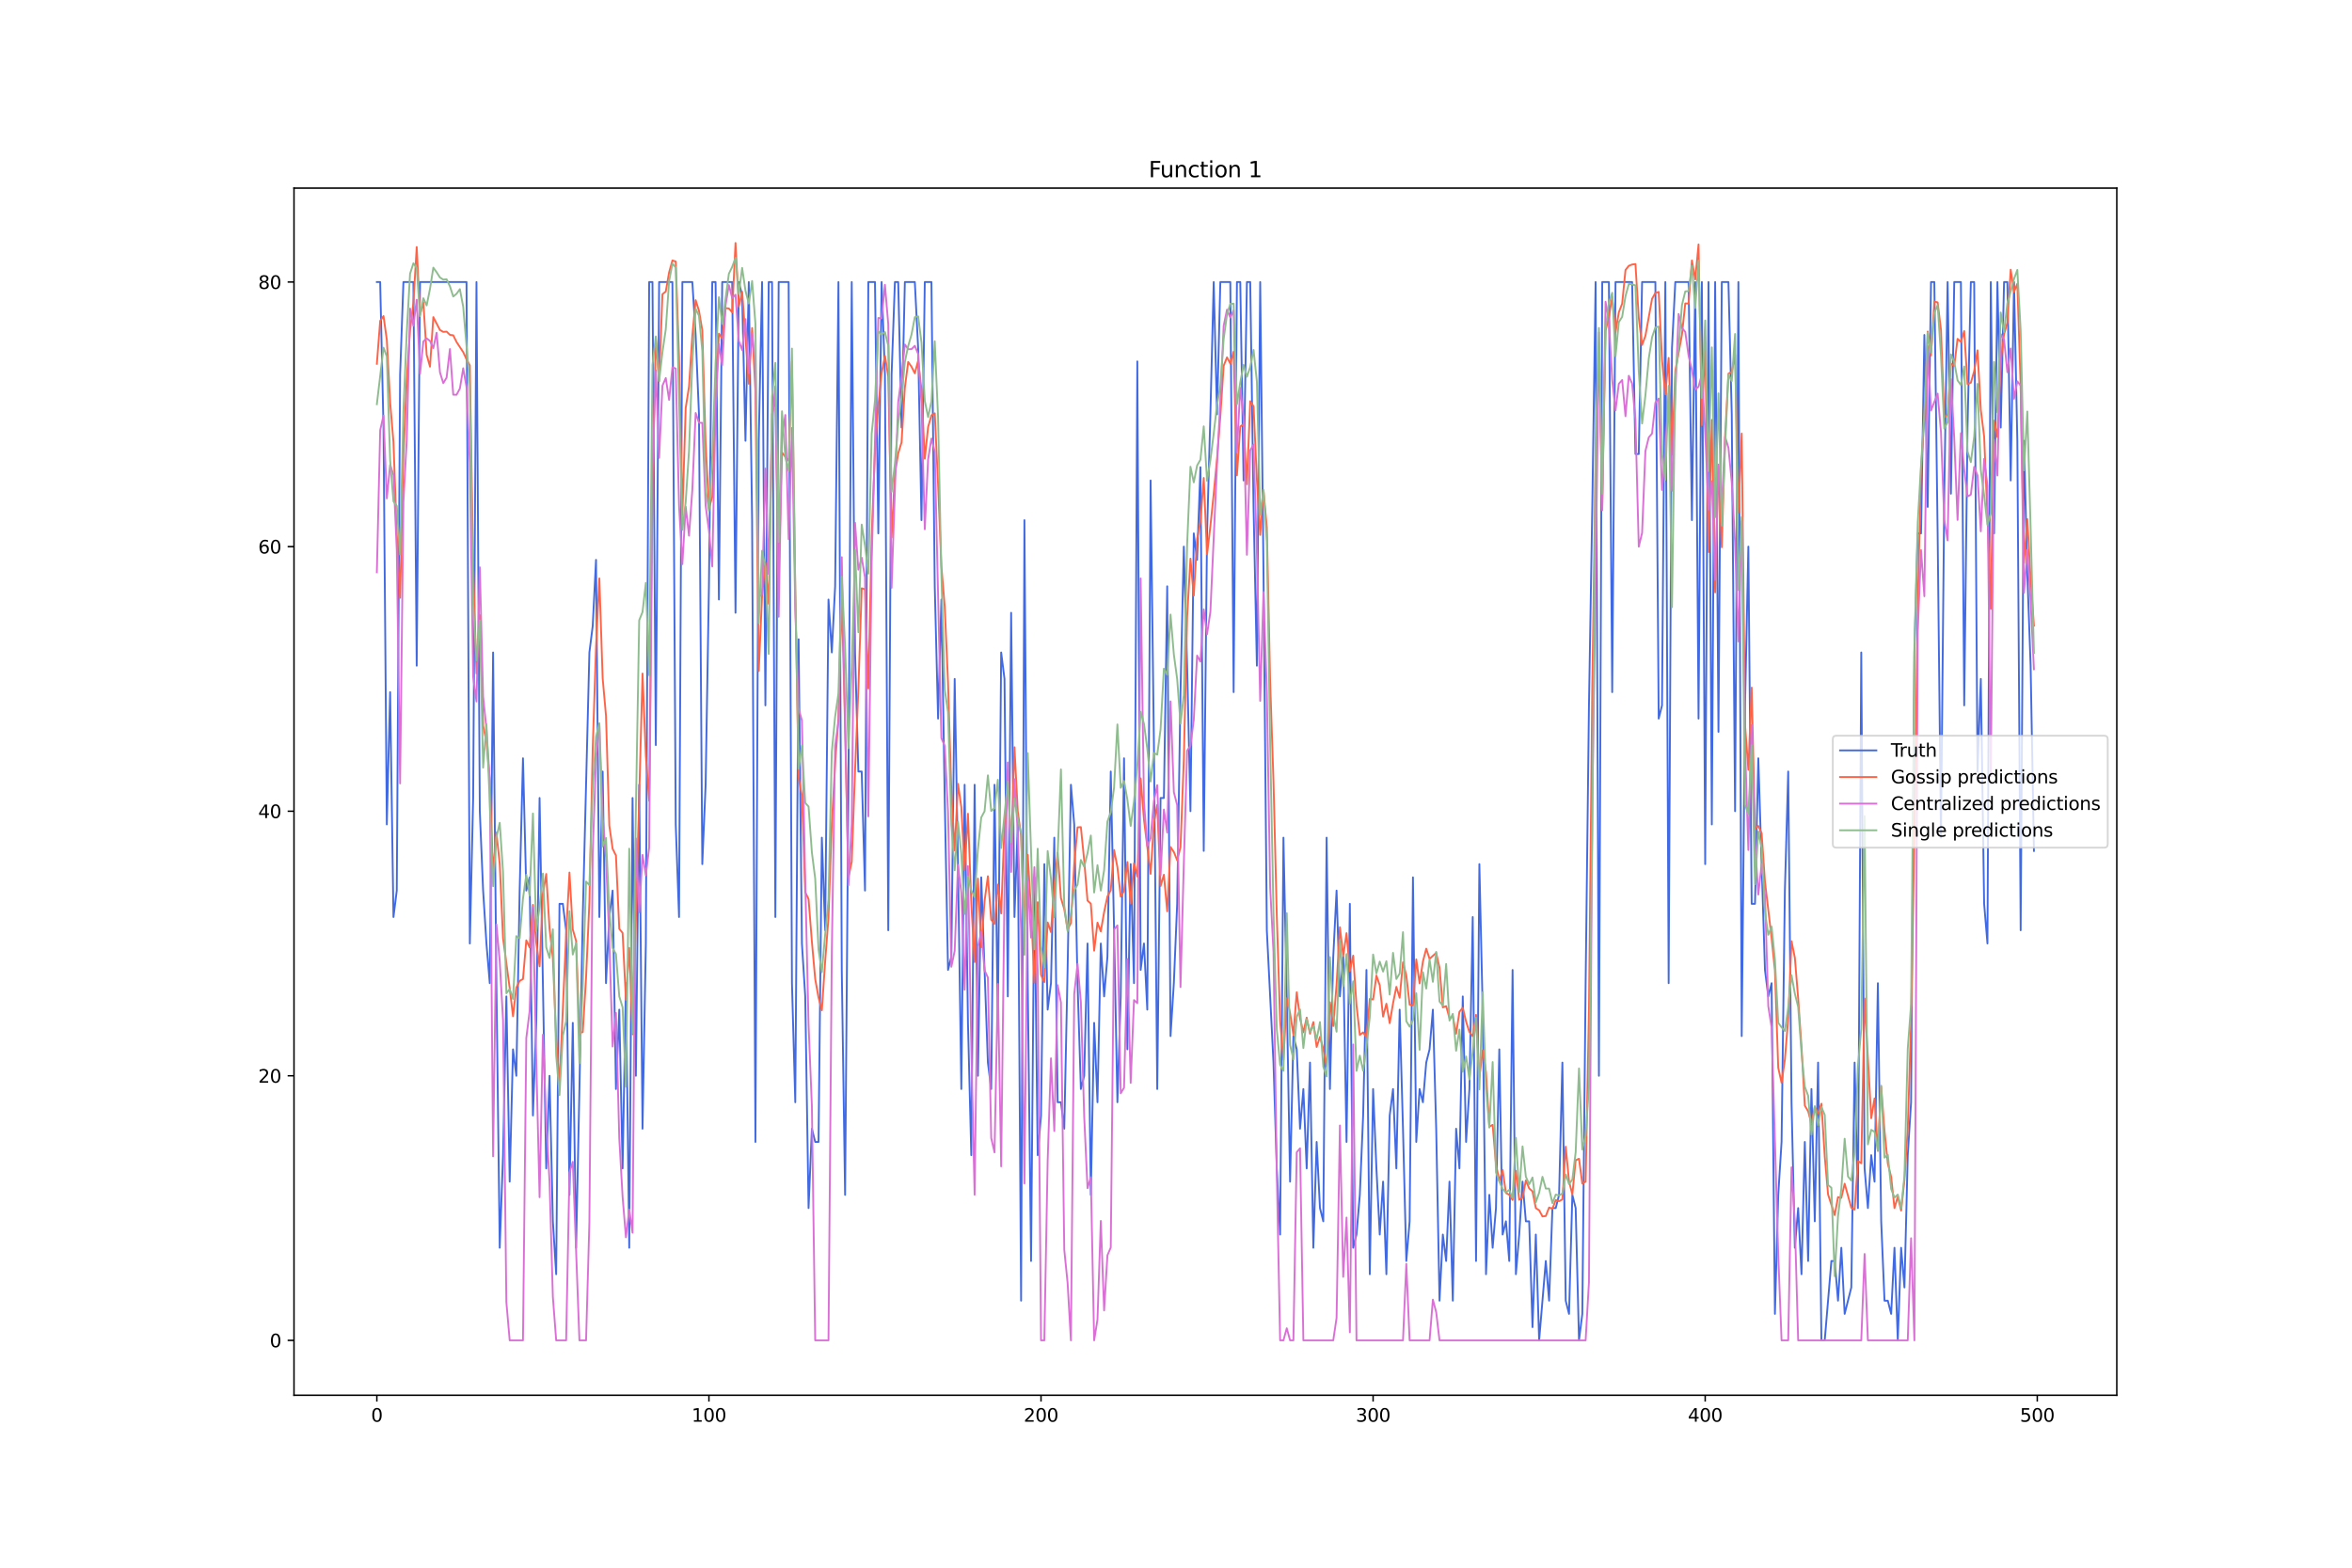 <?xml version="1.0" encoding="utf-8" standalone="no"?>
<!DOCTYPE svg PUBLIC "-//W3C//DTD SVG 1.1//EN"
  "http://www.w3.org/Graphics/SVG/1.1/DTD/svg11.dtd">
<svg xmlns:xlink="http://www.w3.org/1999/xlink" width="1296pt" height="864pt" viewBox="0 0 1296 864" xmlns="http://www.w3.org/2000/svg" version="1.1">
 <defs>
  <style type="text/css">*{stroke-linejoin: round; stroke-linecap: butt}</style>
 </defs>
 <g id="figure_1">
  <g id="patch_1">
   <path d="M 0 864 
L 1296 864 
L 1296 0 
L 0 0 
z
" style="fill: #ffffff"/>
  </g>
  <g id="axes_1">
   <g id="patch_2">
    <path d="M 162 768.96 
L 1166.4 768.96 
L 1166.4 103.68 
L 162 103.68 
z
" style="fill: #ffffff"/>
   </g>
   <g id="matplotlib.axis_1">
    <g id="xtick_1">
     <g id="line2d_1">
      <defs>
       <path id="m0ed9ddda3f" d="M 0 0 
L 0 3.5 
" style="stroke: #000000; stroke-width: 0.8"/>
      </defs>
      <g>
       <use xlink:href="#m0ed9ddda3f" x="207.655" y="768.96" style="stroke: #000000; stroke-width: 0.8"/>
      </g>
     </g>
     <g id="text_1">
      <!-- 0 -->
      <g transform="translate(204.473 783.558) scale(0.1 -0.1)">
       <defs>
        <path id="DejaVuSans-30" d="M 2034 4250 
Q 1547 4250 1301 3770 
Q 1056 3291 1056 2328 
Q 1056 1369 1301 889 
Q 1547 409 2034 409 
Q 2525 409 2770 889 
Q 3016 1369 3016 2328 
Q 3016 3291 2770 3770 
Q 2525 4250 2034 4250 
z
M 2034 4750 
Q 2819 4750 3233 4129 
Q 3647 3509 3647 2328 
Q 3647 1150 3233 529 
Q 2819 -91 2034 -91 
Q 1250 -91 836 529 
Q 422 1150 422 2328 
Q 422 3509 836 4129 
Q 1250 4750 2034 4750 
z
" transform="scale(0.016)"/>
       </defs>
       <use xlink:href="#DejaVuSans-30"/>
      </g>
     </g>
    </g>
    <g id="xtick_2">
     <g id="line2d_2">
      <g>
       <use xlink:href="#m0ed9ddda3f" x="390.639" y="768.96" style="stroke: #000000; stroke-width: 0.8"/>
      </g>
     </g>
     <g id="text_2">
      <!-- 100 -->
      <g transform="translate(381.095 783.558) scale(0.1 -0.1)">
       <defs>
        <path id="DejaVuSans-31" d="M 794 531 
L 1825 531 
L 1825 4091 
L 703 3866 
L 703 4441 
L 1819 4666 
L 2450 4666 
L 2450 531 
L 3481 531 
L 3481 0 
L 794 0 
L 794 531 
z
" transform="scale(0.016)"/>
       </defs>
       <use xlink:href="#DejaVuSans-31"/>
       <use xlink:href="#DejaVuSans-30" x="63.623"/>
       <use xlink:href="#DejaVuSans-30" x="127.246"/>
      </g>
     </g>
    </g>
    <g id="xtick_3">
     <g id="line2d_3">
      <g>
       <use xlink:href="#m0ed9ddda3f" x="573.623" y="768.96" style="stroke: #000000; stroke-width: 0.8"/>
      </g>
     </g>
     <g id="text_3">
      <!-- 200 -->
      <g transform="translate(564.079 783.558) scale(0.1 -0.1)">
       <defs>
        <path id="DejaVuSans-32" d="M 1228 531 
L 3431 531 
L 3431 0 
L 469 0 
L 469 531 
Q 828 903 1448 1529 
Q 2069 2156 2228 2338 
Q 2531 2678 2651 2914 
Q 2772 3150 2772 3378 
Q 2772 3750 2511 3984 
Q 2250 4219 1831 4219 
Q 1534 4219 1204 4116 
Q 875 4013 500 3803 
L 500 4441 
Q 881 4594 1212 4672 
Q 1544 4750 1819 4750 
Q 2544 4750 2975 4387 
Q 3406 4025 3406 3419 
Q 3406 3131 3298 2873 
Q 3191 2616 2906 2266 
Q 2828 2175 2409 1742 
Q 1991 1309 1228 531 
z
" transform="scale(0.016)"/>
       </defs>
       <use xlink:href="#DejaVuSans-32"/>
       <use xlink:href="#DejaVuSans-30" x="63.623"/>
       <use xlink:href="#DejaVuSans-30" x="127.246"/>
      </g>
     </g>
    </g>
    <g id="xtick_4">
     <g id="line2d_4">
      <g>
       <use xlink:href="#m0ed9ddda3f" x="756.607" y="768.96" style="stroke: #000000; stroke-width: 0.8"/>
      </g>
     </g>
     <g id="text_4">
      <!-- 300 -->
      <g transform="translate(747.063 783.558) scale(0.1 -0.1)">
       <defs>
        <path id="DejaVuSans-33" d="M 2597 2516 
Q 3050 2419 3304 2112 
Q 3559 1806 3559 1356 
Q 3559 666 3084 287 
Q 2609 -91 1734 -91 
Q 1441 -91 1130 -33 
Q 819 25 488 141 
L 488 750 
Q 750 597 1062 519 
Q 1375 441 1716 441 
Q 2309 441 2620 675 
Q 2931 909 2931 1356 
Q 2931 1769 2642 2001 
Q 2353 2234 1838 2234 
L 1294 2234 
L 1294 2753 
L 1863 2753 
Q 2328 2753 2575 2939 
Q 2822 3125 2822 3475 
Q 2822 3834 2567 4026 
Q 2313 4219 1838 4219 
Q 1578 4219 1281 4162 
Q 984 4106 628 3988 
L 628 4550 
Q 988 4650 1302 4700 
Q 1616 4750 1894 4750 
Q 2613 4750 3031 4423 
Q 3450 4097 3450 3541 
Q 3450 3153 3228 2886 
Q 3006 2619 2597 2516 
z
" transform="scale(0.016)"/>
       </defs>
       <use xlink:href="#DejaVuSans-33"/>
       <use xlink:href="#DejaVuSans-30" x="63.623"/>
       <use xlink:href="#DejaVuSans-30" x="127.246"/>
      </g>
     </g>
    </g>
    <g id="xtick_5">
     <g id="line2d_5">
      <g>
       <use xlink:href="#m0ed9ddda3f" x="939.591" y="768.96" style="stroke: #000000; stroke-width: 0.8"/>
      </g>
     </g>
     <g id="text_5">
      <!-- 400 -->
      <g transform="translate(930.047 783.558) scale(0.1 -0.1)">
       <defs>
        <path id="DejaVuSans-34" d="M 2419 4116 
L 825 1625 
L 2419 1625 
L 2419 4116 
z
M 2253 4666 
L 3047 4666 
L 3047 1625 
L 3713 1625 
L 3713 1100 
L 3047 1100 
L 3047 0 
L 2419 0 
L 2419 1100 
L 313 1100 
L 313 1709 
L 2253 4666 
z
" transform="scale(0.016)"/>
       </defs>
       <use xlink:href="#DejaVuSans-34"/>
       <use xlink:href="#DejaVuSans-30" x="63.623"/>
       <use xlink:href="#DejaVuSans-30" x="127.246"/>
      </g>
     </g>
    </g>
    <g id="xtick_6">
     <g id="line2d_6">
      <g>
       <use xlink:href="#m0ed9ddda3f" x="1122.575" y="768.96" style="stroke: #000000; stroke-width: 0.8"/>
      </g>
     </g>
     <g id="text_6">
      <!-- 500 -->
      <g transform="translate(1113.032 783.558) scale(0.1 -0.1)">
       <defs>
        <path id="DejaVuSans-35" d="M 691 4666 
L 3169 4666 
L 3169 4134 
L 1269 4134 
L 1269 2991 
Q 1406 3038 1543 3061 
Q 1681 3084 1819 3084 
Q 2600 3084 3056 2656 
Q 3513 2228 3513 1497 
Q 3513 744 3044 326 
Q 2575 -91 1722 -91 
Q 1428 -91 1123 -41 
Q 819 9 494 109 
L 494 744 
Q 775 591 1075 516 
Q 1375 441 1709 441 
Q 2250 441 2565 725 
Q 2881 1009 2881 1497 
Q 2881 1984 2565 2268 
Q 2250 2553 1709 2553 
Q 1456 2553 1204 2497 
Q 953 2441 691 2322 
L 691 4666 
z
" transform="scale(0.016)"/>
       </defs>
       <use xlink:href="#DejaVuSans-35"/>
       <use xlink:href="#DejaVuSans-30" x="63.623"/>
       <use xlink:href="#DejaVuSans-30" x="127.246"/>
      </g>
     </g>
    </g>
   </g>
   <g id="matplotlib.axis_2">
    <g id="ytick_1">
     <g id="line2d_7">
      <defs>
       <path id="m2c34fe6c8b" d="M 0 0 
L -3.5 0 
" style="stroke: #000000; stroke-width: 0.8"/>
      </defs>
      <g>
       <use xlink:href="#m2c34fe6c8b" x="162" y="738.72" style="stroke: #000000; stroke-width: 0.8"/>
      </g>
     </g>
     <g id="text_7">
      <!-- 0 -->
      <g transform="translate(148.637 742.519) scale(0.1 -0.1)">
       <use xlink:href="#DejaVuSans-30"/>
      </g>
     </g>
    </g>
    <g id="ytick_2">
     <g id="line2d_8">
      <g>
       <use xlink:href="#m2c34fe6c8b" x="162" y="592.899" style="stroke: #000000; stroke-width: 0.8"/>
      </g>
     </g>
     <g id="text_8">
      <!-- 20 -->
      <g transform="translate(142.275 596.699) scale(0.1 -0.1)">
       <use xlink:href="#DejaVuSans-32"/>
       <use xlink:href="#DejaVuSans-30" x="63.623"/>
      </g>
     </g>
    </g>
    <g id="ytick_3">
     <g id="line2d_9">
      <g>
       <use xlink:href="#m2c34fe6c8b" x="162" y="447.079" style="stroke: #000000; stroke-width: 0.8"/>
      </g>
     </g>
     <g id="text_9">
      <!-- 40 -->
      <g transform="translate(142.275 450.878) scale(0.1 -0.1)">
       <use xlink:href="#DejaVuSans-34"/>
       <use xlink:href="#DejaVuSans-30" x="63.623"/>
      </g>
     </g>
    </g>
    <g id="ytick_4">
     <g id="line2d_10">
      <g>
       <use xlink:href="#m2c34fe6c8b" x="162" y="301.258" style="stroke: #000000; stroke-width: 0.8"/>
      </g>
     </g>
     <g id="text_10">
      <!-- 60 -->
      <g transform="translate(142.275 305.058) scale(0.1 -0.1)">
       <defs>
        <path id="DejaVuSans-36" d="M 2113 2584 
Q 1688 2584 1439 2293 
Q 1191 2003 1191 1497 
Q 1191 994 1439 701 
Q 1688 409 2113 409 
Q 2538 409 2786 701 
Q 3034 994 3034 1497 
Q 3034 2003 2786 2293 
Q 2538 2584 2113 2584 
z
M 3366 4563 
L 3366 3988 
Q 3128 4100 2886 4159 
Q 2644 4219 2406 4219 
Q 1781 4219 1451 3797 
Q 1122 3375 1075 2522 
Q 1259 2794 1537 2939 
Q 1816 3084 2150 3084 
Q 2853 3084 3261 2657 
Q 3669 2231 3669 1497 
Q 3669 778 3244 343 
Q 2819 -91 2113 -91 
Q 1303 -91 875 529 
Q 447 1150 447 2328 
Q 447 3434 972 4092 
Q 1497 4750 2381 4750 
Q 2619 4750 2861 4703 
Q 3103 4656 3366 4563 
z
" transform="scale(0.016)"/>
       </defs>
       <use xlink:href="#DejaVuSans-36"/>
       <use xlink:href="#DejaVuSans-30" x="63.623"/>
      </g>
     </g>
    </g>
    <g id="ytick_5">
     <g id="line2d_11">
      <g>
       <use xlink:href="#m2c34fe6c8b" x="162" y="155.438" style="stroke: #000000; stroke-width: 0.8"/>
      </g>
     </g>
     <g id="text_11">
      <!-- 80 -->
      <g transform="translate(142.275 159.237) scale(0.1 -0.1)">
       <defs>
        <path id="DejaVuSans-38" d="M 2034 2216 
Q 1584 2216 1326 1975 
Q 1069 1734 1069 1313 
Q 1069 891 1326 650 
Q 1584 409 2034 409 
Q 2484 409 2743 651 
Q 3003 894 3003 1313 
Q 3003 1734 2745 1975 
Q 2488 2216 2034 2216 
z
M 1403 2484 
Q 997 2584 770 2862 
Q 544 3141 544 3541 
Q 544 4100 942 4425 
Q 1341 4750 2034 4750 
Q 2731 4750 3128 4425 
Q 3525 4100 3525 3541 
Q 3525 3141 3298 2862 
Q 3072 2584 2669 2484 
Q 3125 2378 3379 2068 
Q 3634 1759 3634 1313 
Q 3634 634 3220 271 
Q 2806 -91 2034 -91 
Q 1263 -91 848 271 
Q 434 634 434 1313 
Q 434 1759 690 2068 
Q 947 2378 1403 2484 
z
M 1172 3481 
Q 1172 3119 1398 2916 
Q 1625 2713 2034 2713 
Q 2441 2713 2670 2916 
Q 2900 3119 2900 3481 
Q 2900 3844 2670 4047 
Q 2441 4250 2034 4250 
Q 1625 4250 1398 4047 
Q 1172 3844 1172 3481 
z
" transform="scale(0.016)"/>
       </defs>
       <use xlink:href="#DejaVuSans-38"/>
       <use xlink:href="#DejaVuSans-30" x="63.623"/>
      </g>
     </g>
    </g>
   </g>
   <g id="line2d_12">
    <path d="M 207.655 155.438 
L 209.484 155.438 
L 211.314 235.639 
L 213.144 454.37 
L 214.974 381.46 
L 216.804 505.407 
L 218.634 490.825 
L 220.463 206.475 
L 222.293 155.438 
L 227.783 155.438 
L 229.613 366.878 
L 231.442 155.438 
L 257.06 155.438 
L 258.89 519.989 
L 260.72 439.788 
L 262.55 155.438 
L 264.38 447.079 
L 266.209 490.825 
L 268.039 519.989 
L 269.869 541.862 
L 271.699 359.587 
L 273.529 541.862 
L 275.359 687.683 
L 277.189 636.646 
L 279.018 549.153 
L 280.848 651.228 
L 282.678 578.317 
L 284.508 592.899 
L 286.338 490.825 
L 288.168 417.915 
L 289.997 490.825 
L 291.827 483.534 
L 293.657 614.773 
L 295.487 563.735 
L 297.317 439.788 
L 300.976 643.937 
L 302.806 592.899 
L 304.636 673.101 
L 306.466 702.265 
L 308.296 498.116 
L 310.126 498.116 
L 311.956 512.698 
L 313.785 658.519 
L 315.615 563.735 
L 317.445 687.683 
L 319.275 600.191 
L 321.105 505.407 
L 324.764 359.587 
L 326.594 345.005 
L 328.424 308.549 
L 330.254 505.407 
L 332.084 425.206 
L 333.914 541.862 
L 335.743 505.407 
L 337.573 490.825 
L 339.403 600.191 
L 341.233 556.444 
L 343.063 643.937 
L 344.893 541.862 
L 346.723 687.683 
L 348.552 439.788 
L 350.382 592.899 
L 352.212 432.497 
L 354.042 622.064 
L 355.872 519.989 
L 357.702 155.438 
L 359.531 155.438 
L 361.361 410.624 
L 363.191 155.438 
L 370.51 155.438 
L 372.34 454.37 
L 374.17 505.407 
L 376 155.438 
L 381.489 155.438 
L 383.319 184.602 
L 385.149 228.348 
L 386.979 476.243 
L 388.809 432.497 
L 390.639 323.132 
L 392.469 155.438 
L 394.298 155.438 
L 396.128 330.423 
L 397.958 155.438 
L 403.448 155.438 
L 405.277 337.714 
L 407.107 155.438 
L 408.937 162.729 
L 410.767 242.93 
L 412.597 155.438 
L 414.427 286.676 
L 416.256 629.355 
L 418.086 242.93 
L 419.916 155.438 
L 421.746 388.751 
L 423.576 155.438 
L 425.406 155.438 
L 427.236 505.407 
L 429.065 155.438 
L 434.555 155.438 
L 436.385 541.862 
L 438.215 607.482 
L 440.044 352.296 
L 441.874 519.989 
L 443.704 549.153 
L 445.534 665.81 
L 447.364 622.064 
L 449.194 629.355 
L 451.023 629.355 
L 452.853 461.661 
L 454.683 512.698 
L 456.513 330.423 
L 458.343 359.587 
L 460.173 323.132 
L 462.003 155.438 
L 463.832 534.571 
L 465.662 658.519 
L 467.492 432.497 
L 469.322 155.438 
L 471.152 359.587 
L 472.982 425.206 
L 474.811 425.206 
L 476.641 490.825 
L 478.471 155.438 
L 482.131 155.438 
L 483.961 293.967 
L 485.79 155.438 
L 487.62 206.475 
L 489.45 512.698 
L 491.28 206.475 
L 493.11 155.438 
L 494.94 155.438 
L 496.77 235.639 
L 498.599 155.438 
L 504.089 155.438 
L 505.919 191.893 
L 507.749 286.676 
L 509.578 155.438 
L 513.238 155.438 
L 515.068 323.132 
L 516.898 396.042 
L 518.728 330.423 
L 520.557 439.788 
L 522.387 534.571 
L 524.217 527.28 
L 526.047 374.169 
L 527.877 476.243 
L 529.707 600.191 
L 531.536 432.497 
L 533.366 563.735 
L 535.196 636.646 
L 537.026 432.497 
L 538.856 592.899 
L 540.686 483.534 
L 544.345 585.608 
L 546.175 600.191 
L 548.005 432.497 
L 549.835 563.735 
L 551.665 359.587 
L 553.495 374.169 
L 555.324 549.153 
L 557.154 337.714 
L 558.984 505.407 
L 560.814 454.37 
L 562.644 716.847 
L 564.474 286.676 
L 566.303 541.862 
L 568.133 694.974 
L 569.963 483.534 
L 571.793 636.646 
L 573.623 614.773 
L 575.453 476.243 
L 577.283 556.444 
L 579.112 541.862 
L 580.942 461.661 
L 582.772 607.482 
L 584.602 607.482 
L 586.432 622.064 
L 588.262 534.571 
L 590.091 432.497 
L 591.921 454.37 
L 593.751 541.862 
L 595.581 600.191 
L 597.411 592.899 
L 599.241 519.989 
L 601.07 658.519 
L 602.9 563.735 
L 604.73 607.482 
L 606.56 519.989 
L 608.39 549.153 
L 610.22 527.28 
L 612.05 425.206 
L 613.879 512.698 
L 615.709 607.482 
L 617.539 549.153 
L 619.369 417.915 
L 621.199 578.317 
L 623.029 476.243 
L 624.858 541.862 
L 626.688 199.184 
L 628.518 534.571 
L 630.348 519.989 
L 632.178 556.444 
L 634.008 264.803 
L 635.837 410.624 
L 637.667 600.191 
L 639.497 439.788 
L 641.327 439.788 
L 643.157 323.132 
L 644.987 571.026 
L 646.817 541.862 
L 648.646 498.116 
L 650.476 381.46 
L 652.306 301.258 
L 654.136 366.878 
L 655.966 447.079 
L 657.796 293.967 
L 659.625 308.549 
L 661.455 257.512 
L 663.285 468.952 
L 665.115 293.967 
L 666.945 228.348 
L 668.775 155.438 
L 670.604 228.348 
L 672.434 155.438 
L 677.924 155.438 
L 679.754 381.46 
L 681.583 155.438 
L 683.413 155.438 
L 685.243 264.803 
L 687.073 155.438 
L 688.903 155.438 
L 690.733 279.385 
L 692.563 366.878 
L 694.392 155.438 
L 696.222 315.841 
L 698.052 512.698 
L 701.712 585.608 
L 703.542 643.937 
L 705.371 680.392 
L 707.201 461.661 
L 709.031 549.153 
L 710.861 651.228 
L 712.691 571.026 
L 714.521 578.317 
L 716.35 622.064 
L 718.18 600.191 
L 720.01 643.937 
L 721.84 585.608 
L 723.67 687.683 
L 725.5 629.355 
L 727.33 665.81 
L 729.159 673.101 
L 730.989 461.661 
L 732.819 600.191 
L 734.649 527.28 
L 736.479 490.825 
L 738.309 549.153 
L 740.138 527.28 
L 741.968 629.355 
L 743.798 498.116 
L 745.628 687.683 
L 747.458 680.392 
L 749.288 658.519 
L 751.117 614.773 
L 752.947 534.571 
L 754.777 702.265 
L 756.607 600.191 
L 758.437 643.937 
L 760.267 680.392 
L 762.097 651.228 
L 763.926 702.265 
L 765.756 614.773 
L 767.586 600.191 
L 769.416 643.937 
L 771.246 556.444 
L 773.076 622.064 
L 774.905 694.974 
L 776.735 673.101 
L 778.565 483.534 
L 780.395 629.355 
L 782.225 600.191 
L 784.055 607.482 
L 785.884 585.608 
L 787.714 578.317 
L 789.544 556.444 
L 791.374 622.064 
L 793.204 716.847 
L 795.034 680.392 
L 796.864 694.974 
L 798.693 651.228 
L 800.523 716.847 
L 802.353 622.064 
L 804.183 643.937 
L 806.013 549.153 
L 807.843 629.355 
L 809.672 600.191 
L 811.502 505.407 
L 813.332 694.974 
L 815.162 476.243 
L 816.992 556.444 
L 818.822 702.265 
L 820.651 658.519 
L 822.481 687.683 
L 824.311 665.81 
L 826.141 578.317 
L 827.971 680.392 
L 829.801 673.101 
L 831.63 694.974 
L 833.46 534.571 
L 835.29 702.265 
L 837.12 680.392 
L 838.95 651.228 
L 840.78 673.101 
L 842.61 673.101 
L 844.439 731.429 
L 846.269 680.392 
L 848.099 738.72 
L 851.759 694.974 
L 853.589 716.847 
L 855.418 665.81 
L 857.248 665.81 
L 859.078 658.519 
L 860.908 585.608 
L 862.738 716.847 
L 864.568 724.138 
L 866.397 658.519 
L 868.227 665.81 
L 870.057 738.72 
L 871.887 724.138 
L 873.717 541.862 
L 875.547 388.751 
L 877.377 279.385 
L 879.206 155.438 
L 881.036 592.899 
L 882.866 155.438 
L 886.526 155.438 
L 888.356 381.46 
L 890.185 155.438 
L 899.335 155.438 
L 901.164 250.221 
L 902.994 250.221 
L 904.824 155.438 
L 912.144 155.438 
L 913.973 396.042 
L 915.803 388.751 
L 917.633 155.438 
L 919.463 541.862 
L 921.293 191.893 
L 923.123 155.438 
L 930.442 155.438 
L 932.272 286.676 
L 934.102 155.438 
L 935.931 396.042 
L 937.761 155.438 
L 939.591 476.243 
L 941.421 155.438 
L 943.251 454.37 
L 945.081 155.438 
L 946.911 403.333 
L 948.74 155.438 
L 952.4 155.438 
L 954.23 228.348 
L 956.06 447.079 
L 957.89 155.438 
L 959.719 571.026 
L 961.549 388.751 
L 963.379 301.258 
L 965.209 498.116 
L 967.039 498.116 
L 968.869 417.915 
L 972.528 534.571 
L 974.358 549.153 
L 976.188 541.862 
L 978.018 724.138 
L 979.848 658.519 
L 981.678 629.355 
L 983.507 490.825 
L 985.337 425.206 
L 987.167 607.482 
L 988.997 687.683 
L 990.827 665.81 
L 992.657 702.265 
L 994.486 629.355 
L 996.316 694.974 
L 998.146 600.191 
L 999.976 673.101 
L 1001.806 585.608 
L 1003.636 738.72 
L 1005.465 738.72 
L 1009.125 694.974 
L 1010.955 694.974 
L 1012.785 716.847 
L 1014.615 687.683 
L 1016.444 724.138 
L 1020.104 709.556 
L 1021.934 585.608 
L 1023.764 665.81 
L 1025.594 359.587 
L 1027.424 643.937 
L 1029.253 665.81 
L 1031.083 636.646 
L 1032.913 651.228 
L 1034.743 541.862 
L 1036.573 673.101 
L 1038.403 716.847 
L 1040.232 716.847 
L 1042.062 724.138 
L 1043.892 687.683 
L 1045.722 738.72 
L 1047.552 687.683 
L 1049.382 709.556 
L 1051.211 636.646 
L 1053.041 607.482 
L 1054.871 359.587 
L 1056.701 293.967 
L 1058.531 293.967 
L 1060.361 184.602 
L 1062.191 279.385 
L 1064.02 155.438 
L 1065.85 155.438 
L 1067.68 293.967 
L 1069.51 461.661 
L 1071.34 272.094 
L 1073.17 155.438 
L 1074.999 272.094 
L 1076.829 155.438 
L 1080.489 155.438 
L 1082.319 388.751 
L 1084.149 235.639 
L 1085.978 155.438 
L 1087.808 155.438 
L 1089.638 425.206 
L 1091.468 374.169 
L 1093.298 498.116 
L 1095.128 519.989 
L 1096.958 155.438 
L 1098.787 293.967 
L 1100.617 155.438 
L 1102.447 235.639 
L 1104.277 155.438 
L 1106.107 155.438 
L 1107.937 264.803 
L 1109.766 155.438 
L 1111.596 242.93 
L 1113.426 512.698 
L 1115.256 242.93 
L 1117.086 315.841 
L 1118.916 366.878 
L 1120.745 468.952 
L 1120.745 468.952 
" clip-path="url(#p335e9c1a9b)" style="fill: none; stroke: #4169e1; stroke-linecap: square"/>
   </g>
   <g id="line2d_13">
    <path d="M 207.655 200.509 
L 209.484 176.819 
L 211.314 174.183 
L 213.144 187.277 
L 214.974 221.821 
L 216.804 243.6 
L 218.634 294.478 
L 220.463 329.508 
L 222.293 250.999 
L 224.123 209.294 
L 225.953 181.899 
L 227.783 166.921 
L 229.613 136.126 
L 231.442 173.259 
L 233.272 166.659 
L 235.102 195.559 
L 236.932 202.096 
L 238.762 174.766 
L 242.422 181.878 
L 244.251 182.913 
L 246.081 182.752 
L 247.911 184.53 
L 249.741 184.785 
L 251.571 188.49 
L 255.23 194.056 
L 257.06 198.032 
L 258.89 201.395 
L 260.72 311.537 
L 262.55 371.142 
L 264.38 338.975 
L 266.209 399.948 
L 268.039 409.006 
L 269.869 429.972 
L 271.699 481.004 
L 273.529 458.842 
L 275.359 476.13 
L 277.189 517.089 
L 280.848 544.544 
L 282.678 560.091 
L 284.508 544.276 
L 286.338 540.606 
L 288.168 539.579 
L 289.997 518.24 
L 291.827 522.148 
L 293.657 498.674 
L 295.487 519.551 
L 297.317 532.579 
L 299.147 492.578 
L 300.976 481.676 
L 302.806 511.824 
L 304.636 527.988 
L 306.466 572.246 
L 308.296 597.466 
L 311.956 515.001 
L 313.785 480.866 
L 315.615 512.237 
L 317.445 518.597 
L 319.275 569.286 
L 321.105 568.826 
L 322.935 538.832 
L 324.764 497.098 
L 326.594 412.48 
L 328.424 356.43 
L 330.254 318.796 
L 332.084 373.88 
L 333.914 394.466 
L 335.743 455.037 
L 337.573 467.777 
L 339.403 471.49 
L 341.233 511.928 
L 343.063 514.145 
L 344.893 551.096 
L 346.723 522.421 
L 348.552 570.038 
L 350.382 507.59 
L 354.042 371.198 
L 355.872 416.594 
L 357.702 441.303 
L 359.531 266.987 
L 361.361 186.985 
L 363.191 210.187 
L 365.021 162.144 
L 366.851 160.674 
L 368.681 150.111 
L 370.51 143.549 
L 372.34 144.136 
L 374.17 196.922 
L 376 283.812 
L 377.83 224.837 
L 379.66 213.085 
L 381.489 185.05 
L 383.319 165.43 
L 385.149 171.252 
L 386.979 182.005 
L 388.809 244.295 
L 390.639 280.062 
L 392.469 273.897 
L 394.298 220.279 
L 396.128 183.881 
L 397.958 186.532 
L 399.788 169.825 
L 401.618 170.002 
L 403.448 172.095 
L 405.277 133.92 
L 407.107 168.94 
L 408.937 160.722 
L 412.597 211.524 
L 414.427 180.782 
L 416.256 215.591 
L 418.086 369.786 
L 419.916 328.286 
L 421.746 310.106 
L 423.576 332.766 
L 425.406 228.25 
L 427.236 219.199 
L 429.065 316.941 
L 430.895 249.393 
L 432.725 251.779 
L 434.555 253.913 
L 436.385 199.241 
L 438.215 325.42 
L 440.044 428.491 
L 441.874 438.673 
L 443.704 491.688 
L 445.534 495.529 
L 447.364 518.958 
L 449.194 539.58 
L 451.023 549.777 
L 452.853 556.797 
L 454.683 529.794 
L 456.513 505.74 
L 458.343 453.959 
L 460.173 420.928 
L 462.003 395.639 
L 463.832 327.639 
L 465.662 401.111 
L 467.492 483.641 
L 469.322 474.885 
L 471.152 424.674 
L 472.982 379.744 
L 474.811 324.222 
L 476.641 324.778 
L 478.471 379.425 
L 480.301 295.491 
L 482.131 248.781 
L 483.961 223.641 
L 485.79 205.552 
L 487.62 196.073 
L 489.45 207.446 
L 491.28 296.294 
L 493.11 260.901 
L 494.94 249.861 
L 496.77 243.798 
L 498.599 213.576 
L 500.429 199.496 
L 502.259 202.113 
L 504.089 205.758 
L 505.919 198.761 
L 507.749 214.829 
L 509.578 252.809 
L 511.408 235.313 
L 513.238 228.883 
L 515.068 227.769 
L 516.898 266.993 
L 518.728 312.092 
L 520.557 334.315 
L 522.387 376.199 
L 524.217 436.421 
L 526.047 468.706 
L 527.877 431.997 
L 529.707 444.839 
L 531.536 479.51 
L 533.366 448.479 
L 535.196 497.666 
L 537.026 530.238 
L 538.856 484.229 
L 540.686 522.1 
L 542.516 496.593 
L 544.345 482.912 
L 546.175 506.893 
L 548.005 509.115 
L 549.835 487.499 
L 551.665 503.437 
L 553.495 455.076 
L 555.324 429.043 
L 557.154 467.793 
L 558.984 411.807 
L 560.814 447.165 
L 562.644 460.755 
L 564.474 511.763 
L 566.303 471.116 
L 568.133 501.528 
L 569.963 541.565 
L 571.793 497.208 
L 573.623 537.286 
L 575.453 541.262 
L 577.283 508.383 
L 579.112 513.704 
L 580.942 488.087 
L 582.772 469.945 
L 584.602 494.947 
L 586.432 501.063 
L 588.262 512.302 
L 590.091 508.719 
L 591.921 476.249 
L 593.751 455.98 
L 595.581 455.842 
L 597.411 474.242 
L 599.241 496.36 
L 601.07 498.024 
L 602.9 523.934 
L 604.73 508.504 
L 606.56 513.322 
L 608.39 502.688 
L 610.22 494.057 
L 612.05 490.607 
L 613.879 468.428 
L 615.709 477.902 
L 617.539 494.158 
L 619.369 490.996 
L 621.199 475.069 
L 623.029 497.981 
L 624.858 475.727 
L 626.688 483.084 
L 628.518 428.983 
L 630.348 451.744 
L 634.008 481.62 
L 635.837 453.32 
L 637.667 443.606 
L 639.497 488.361 
L 641.327 482.081 
L 643.157 502.26 
L 644.987 466.81 
L 646.817 469.546 
L 648.646 474.128 
L 650.476 466.899 
L 652.306 418.711 
L 654.136 339.952 
L 655.966 307.889 
L 657.796 328.272 
L 659.625 297.039 
L 661.455 287.662 
L 663.285 263.396 
L 665.115 305.528 
L 666.945 289.939 
L 668.775 272.25 
L 670.604 252.862 
L 672.434 229.331 
L 674.264 201.613 
L 676.094 196.946 
L 677.924 200.395 
L 679.754 193.821 
L 681.583 261.96 
L 683.413 235.04 
L 685.243 233.758 
L 687.073 266.888 
L 688.903 221.128 
L 690.733 223.953 
L 692.563 264.401 
L 694.392 294.814 
L 696.222 270.508 
L 698.052 290.668 
L 699.882 375.591 
L 701.712 430.427 
L 703.542 504.832 
L 705.371 562.514 
L 707.201 584.082 
L 709.031 550.136 
L 710.861 558.411 
L 712.691 570.286 
L 714.521 546.877 
L 716.35 561.411 
L 718.18 568.927 
L 720.01 560.834 
L 721.84 569.713 
L 723.67 563.296 
L 725.5 576.995 
L 727.33 571.46 
L 729.159 577.99 
L 730.989 587.817 
L 732.819 552.38 
L 734.649 565.477 
L 736.479 542.663 
L 738.309 511.006 
L 740.138 526.843 
L 741.968 514.278 
L 743.798 535.191 
L 745.628 526.665 
L 747.458 554.109 
L 749.288 570.389 
L 751.117 568.973 
L 752.947 571.742 
L 754.777 550.541 
L 756.607 550.812 
L 758.437 537.635 
L 760.267 543.053 
L 762.097 560.273 
L 763.926 553.162 
L 765.756 563.909 
L 767.586 552.991 
L 769.416 543.876 
L 771.246 549.893 
L 773.076 530.351 
L 774.905 537.662 
L 776.735 553.718 
L 778.565 554.088 
L 780.395 528.74 
L 782.225 541.992 
L 784.055 529.922 
L 785.884 522.833 
L 787.714 528.451 
L 791.374 525.137 
L 793.204 533.387 
L 795.034 555.2 
L 796.864 554.504 
L 798.693 561.151 
L 800.523 560.088 
L 802.353 569.721 
L 804.183 557.604 
L 806.013 555.426 
L 807.843 563.045 
L 809.672 568.816 
L 811.502 571.053 
L 813.332 559.31 
L 815.162 593.582 
L 816.992 579 
L 818.822 591.019 
L 820.651 620.983 
L 822.481 619.928 
L 824.311 641.691 
L 826.141 650.749 
L 827.971 644.804 
L 829.801 657.513 
L 831.63 658.479 
L 833.46 661.351 
L 835.29 645.256 
L 837.12 661.253 
L 838.95 660.078 
L 840.78 650.538 
L 842.61 654.965 
L 844.439 656.596 
L 846.269 665.858 
L 848.099 667.008 
L 849.929 670.413 
L 851.759 670.194 
L 853.589 665.488 
L 855.418 666.195 
L 857.248 661.38 
L 859.078 662.018 
L 860.908 661.022 
L 862.738 631.983 
L 864.568 651.106 
L 866.397 658.299 
L 868.227 639.459 
L 870.057 638.609 
L 871.887 652.304 
L 873.717 651.223 
L 875.547 557.038 
L 877.377 378.649 
L 879.206 256.098 
L 881.036 189.091 
L 882.866 279.154 
L 884.696 182.369 
L 886.526 174.51 
L 888.356 163.705 
L 890.185 183.162 
L 892.015 172.105 
L 893.845 167.337 
L 895.675 148.813 
L 897.505 146.501 
L 899.335 145.783 
L 901.164 145.534 
L 902.994 175.106 
L 904.824 190.103 
L 906.654 185.093 
L 910.314 164.697 
L 912.144 161.427 
L 913.973 160.892 
L 915.803 198.418 
L 917.633 217.354 
L 919.463 197.268 
L 921.293 250.585 
L 923.123 204.404 
L 926.782 184.468 
L 928.612 167.233 
L 930.442 167.244 
L 932.272 143.562 
L 934.102 154.036 
L 935.931 134.697 
L 937.761 234.289 
L 939.591 188.494 
L 941.421 304.33 
L 943.251 231.423 
L 945.081 326.477 
L 946.911 257.129 
L 948.74 301.61 
L 950.57 240.217 
L 952.4 205.934 
L 954.23 205.057 
L 956.06 195.465 
L 957.89 282.462 
L 959.719 238.948 
L 961.549 399.48 
L 963.379 424.255 
L 965.209 378.956 
L 967.039 456.637 
L 968.869 455.197 
L 970.698 459.319 
L 972.528 485.89 
L 976.188 517.053 
L 978.018 534.845 
L 979.848 588.505 
L 981.678 596.728 
L 983.507 583.902 
L 985.337 561.376 
L 987.167 518.733 
L 988.997 527.771 
L 990.827 550.352 
L 992.657 576.67 
L 994.486 609.335 
L 996.316 612.43 
L 998.146 619.189 
L 999.976 610.056 
L 1001.806 613.61 
L 1003.636 608.28 
L 1005.465 637.262 
L 1007.295 658.262 
L 1010.955 669.682 
L 1012.785 659.748 
L 1014.615 660.186 
L 1016.444 652.364 
L 1020.104 665.629 
L 1021.934 666.658 
L 1023.764 639.881 
L 1025.594 641.092 
L 1027.424 550.275 
L 1031.083 616.29 
L 1032.913 605.352 
L 1034.743 634.272 
L 1036.573 598.858 
L 1038.403 623.361 
L 1040.232 641.292 
L 1042.062 648.584 
L 1043.892 665.833 
L 1045.722 659.486 
L 1047.552 667.191 
L 1049.382 650.436 
L 1051.211 622.165 
L 1053.041 563.167 
L 1054.871 460.398 
L 1056.701 334.075 
L 1058.531 258.604 
L 1060.361 230.625 
L 1062.191 182.713 
L 1064.02 195.87 
L 1065.85 166.169 
L 1067.68 166.653 
L 1069.51 181.679 
L 1071.34 230.036 
L 1073.17 228.467 
L 1074.999 200.386 
L 1076.829 201.574 
L 1078.659 186.739 
L 1080.489 188.435 
L 1082.319 182.453 
L 1084.149 211.635 
L 1085.978 210.947 
L 1087.808 204.551 
L 1089.638 193.069 
L 1091.468 225.947 
L 1093.298 240.568 
L 1095.128 284.657 
L 1096.958 335.562 
L 1098.787 231.829 
L 1100.617 240.868 
L 1102.447 199.315 
L 1104.277 184.193 
L 1106.107 177.829 
L 1107.937 148.632 
L 1109.766 160.812 
L 1111.596 156.423 
L 1113.426 212.866 
L 1115.256 310.245 
L 1117.086 286.044 
L 1118.916 319.178 
L 1120.745 344.798 
L 1120.745 344.798 
" clip-path="url(#p335e9c1a9b)" style="fill: none; stroke: #ff6347; stroke-linecap: square"/>
   </g>
   <g id="line2d_14">
    <path d="M 207.655 315.423 
L 209.484 237.092 
L 211.314 229.028 
L 213.144 274.695 
L 214.974 256.222 
L 216.804 261.656 
L 218.634 303.262 
L 220.463 431.763 
L 222.293 276.601 
L 224.123 242.469 
L 225.953 170.08 
L 227.783 179.492 
L 229.613 165.207 
L 231.442 206.013 
L 233.272 188.232 
L 235.102 186.498 
L 236.932 187.906 
L 238.762 191.888 
L 240.592 183.367 
L 242.422 205.194 
L 244.251 211.157 
L 246.081 208.11 
L 247.911 192.355 
L 249.741 217.515 
L 251.571 217.561 
L 253.401 214.148 
L 255.23 202.954 
L 257.06 213.294 
L 258.89 254.891 
L 260.72 373.131 
L 262.55 386.616 
L 264.38 312.657 
L 266.209 383.881 
L 268.039 401.739 
L 269.869 429.867 
L 271.699 637.315 
L 273.529 509.453 
L 275.359 529.761 
L 277.189 562.207 
L 279.018 717.587 
L 280.848 738.72 
L 288.168 738.72 
L 289.997 572.143 
L 291.827 557.308 
L 293.657 499.738 
L 295.487 583.925 
L 297.317 659.824 
L 299.147 570.244 
L 300.976 617.933 
L 302.806 651.228 
L 304.636 714.707 
L 306.466 738.72 
L 311.956 738.72 
L 313.785 646.26 
L 315.615 640.314 
L 319.275 738.72 
L 322.935 738.72 
L 324.764 673.551 
L 326.594 469.949 
L 328.424 417.724 
L 330.254 399.608 
L 332.084 449.985 
L 333.914 472.621 
L 335.743 518.149 
L 337.573 576.773 
L 339.403 558.255 
L 341.233 627.326 
L 343.063 659.618 
L 344.893 681.927 
L 346.723 666.58 
L 348.552 679.394 
L 350.382 462.073 
L 352.212 502.744 
L 354.042 471.163 
L 355.872 482.277 
L 357.702 467.224 
L 359.531 259.95 
L 361.361 204.093 
L 363.191 252.312 
L 365.021 212.59 
L 366.851 208.344 
L 368.681 220.385 
L 370.51 202.451 
L 372.34 203.082 
L 374.17 278.812 
L 376 310.942 
L 377.83 279.278 
L 379.66 295.234 
L 381.489 269.964 
L 383.319 227.593 
L 385.149 232.97 
L 386.979 233.054 
L 388.809 278.625 
L 390.639 292.358 
L 392.469 312.174 
L 394.298 224.786 
L 396.128 189.569 
L 397.958 201.237 
L 399.788 168.345 
L 401.618 157.113 
L 403.448 164.258 
L 405.277 162.43 
L 407.107 187.937 
L 408.937 192.905 
L 410.767 175.877 
L 412.597 205.715 
L 414.427 183.414 
L 416.256 201.334 
L 418.086 328.949 
L 419.916 327.553 
L 421.746 258.223 
L 423.576 316.337 
L 425.406 232.166 
L 427.236 212.935 
L 429.065 339.936 
L 430.895 240.848 
L 432.725 228.704 
L 434.555 297.161 
L 436.385 235.87 
L 438.215 335.574 
L 440.044 390.395 
L 441.874 397.145 
L 443.704 485.246 
L 445.534 564.515 
L 447.364 609.506 
L 449.194 738.72 
L 456.513 738.72 
L 458.343 524.323 
L 460.173 411.039 
L 462.003 397.919 
L 463.832 307.093 
L 467.492 487.898 
L 469.322 454.087 
L 471.152 288.12 
L 472.982 313.983 
L 474.811 307.377 
L 476.641 318.217 
L 478.471 449.923 
L 480.301 309.703 
L 483.961 175.244 
L 485.79 175.466 
L 487.62 156.977 
L 489.45 178.676 
L 491.28 323.977 
L 493.11 270.088 
L 494.94 221.577 
L 496.77 207.312 
L 498.599 189.862 
L 500.429 192.436 
L 502.259 192.421 
L 504.089 190.581 
L 505.919 195.077 
L 507.749 222.425 
L 509.578 291.678 
L 511.408 253.147 
L 513.238 241.708 
L 515.068 248.794 
L 518.728 406.791 
L 520.557 411.107 
L 522.387 447.525 
L 524.217 532.797 
L 526.047 524.074 
L 527.877 476.655 
L 529.707 491.979 
L 531.536 545.464 
L 533.366 477.355 
L 535.196 576.189 
L 537.026 658.465 
L 538.856 521.881 
L 540.686 513.488 
L 542.516 534.801 
L 544.345 538.735 
L 546.175 627.189 
L 548.005 635.118 
L 549.835 542.291 
L 551.665 642.801 
L 553.495 490.484 
L 555.324 420.195 
L 557.154 480.557 
L 558.984 429.403 
L 560.814 458.953 
L 562.644 512.446 
L 564.474 652.223 
L 566.303 485.532 
L 568.133 516.762 
L 569.963 477.944 
L 571.793 534.698 
L 573.623 738.72 
L 575.453 738.72 
L 577.283 639.857 
L 579.112 583.261 
L 580.942 623.322 
L 582.772 542.949 
L 584.602 552.498 
L 586.432 688.753 
L 588.262 707.027 
L 590.091 738.72 
L 591.921 547.884 
L 593.751 531.211 
L 595.581 552.234 
L 597.411 615.252 
L 599.241 654.845 
L 601.07 648.797 
L 602.9 738.72 
L 604.73 727.284 
L 606.56 672.878 
L 608.39 722.229 
L 610.22 691.845 
L 612.05 687.542 
L 613.879 512.29 
L 615.709 509.992 
L 617.539 602.554 
L 619.369 599.469 
L 621.199 528.608 
L 623.029 596.83 
L 624.858 551.166 
L 626.688 552.88 
L 628.518 318.809 
L 630.348 441.69 
L 632.178 466.275 
L 634.008 461.992 
L 635.837 441.317 
L 637.667 432.712 
L 639.497 482.291 
L 641.327 446.15 
L 643.157 458.858 
L 644.987 386.545 
L 646.817 436.561 
L 648.646 443.708 
L 650.476 544.018 
L 652.306 475.969 
L 654.136 413.762 
L 655.966 410.937 
L 657.796 396.632 
L 659.625 361.306 
L 661.455 364.623 
L 663.285 335.841 
L 665.115 349.531 
L 666.945 337.207 
L 670.604 256.171 
L 672.434 220.806 
L 674.264 179.6 
L 676.094 170.675 
L 677.924 175.06 
L 679.754 171.035 
L 681.583 249.258 
L 683.413 213.688 
L 685.243 229.913 
L 687.073 305.782 
L 688.903 248.17 
L 690.733 245.031 
L 692.563 304.185 
L 694.392 386.291 
L 696.222 326.288 
L 698.052 381.272 
L 699.882 489.007 
L 701.712 524.66 
L 703.542 647.106 
L 705.371 738.72 
L 707.201 738.72 
L 709.031 732.04 
L 710.861 738.72 
L 712.691 738.72 
L 714.521 635.065 
L 716.35 632.857 
L 718.18 738.72 
L 734.649 738.72 
L 736.479 726.332 
L 738.309 620.289 
L 740.138 703.707 
L 741.968 671.027 
L 743.798 734.258 
L 745.628 575.628 
L 747.458 738.72 
L 773.076 738.72 
L 774.905 696.59 
L 776.735 738.72 
L 787.714 738.72 
L 789.544 716.267 
L 791.374 723.216 
L 793.204 738.72 
L 873.717 738.72 
L 875.547 706.633 
L 877.377 443.51 
L 879.206 321.385 
L 881.036 183.223 
L 882.866 281.229 
L 884.696 166.287 
L 886.526 176.855 
L 888.356 209.344 
L 890.185 226.129 
L 892.015 211.512 
L 893.845 209.437 
L 895.675 229.379 
L 897.505 207.093 
L 899.335 211.461 
L 901.164 231.513 
L 902.994 301.286 
L 904.824 293.691 
L 906.654 248.631 
L 908.484 241.109 
L 910.314 238.939 
L 912.144 221.919 
L 913.973 219.63 
L 915.803 270.052 
L 917.633 248.085 
L 919.463 216.772 
L 921.293 270.45 
L 923.123 217.587 
L 924.952 173.042 
L 926.782 180.708 
L 928.612 182.926 
L 930.442 196.087 
L 932.272 203.973 
L 934.102 214.633 
L 935.931 213.137 
L 937.761 206.348 
L 939.591 237.853 
L 941.421 280.86 
L 943.251 265.249 
L 945.081 319.389 
L 946.911 256.01 
L 948.74 278.293 
L 950.57 240.772 
L 952.4 246.71 
L 954.23 265.78 
L 956.06 299.066 
L 957.89 353.546 
L 959.719 287.428 
L 961.549 410.594 
L 963.379 468.453 
L 965.209 399.638 
L 967.039 464.462 
L 968.869 493.008 
L 970.698 476.225 
L 972.528 493.119 
L 974.358 554.528 
L 976.188 566.314 
L 979.848 691.473 
L 981.678 738.72 
L 985.337 738.72 
L 987.167 643.364 
L 988.997 673.577 
L 990.827 738.72 
L 1025.594 738.72 
L 1027.424 691.11 
L 1029.253 738.72 
L 1051.211 738.72 
L 1053.041 682.434 
L 1054.871 738.72 
L 1056.701 348.628 
L 1058.531 303.159 
L 1060.361 328.624 
L 1062.191 190.782 
L 1064.02 226.21 
L 1067.68 216.92 
L 1069.51 238.112 
L 1071.34 286.454 
L 1073.17 297.852 
L 1074.999 208.951 
L 1076.829 241.405 
L 1078.659 286.558 
L 1080.489 238.703 
L 1082.319 258.913 
L 1084.149 273.63 
L 1085.978 272.599 
L 1087.808 257.306 
L 1089.638 262.009 
L 1091.468 292.83 
L 1093.298 252.896 
L 1095.128 267.591 
L 1096.958 427.829 
L 1098.787 242.377 
L 1100.617 262.069 
L 1102.447 184.123 
L 1104.277 187.146 
L 1106.107 205.167 
L 1107.937 192.052 
L 1109.766 219.778 
L 1111.596 210.176 
L 1113.426 212.529 
L 1115.256 326.7 
L 1117.086 303.108 
L 1118.916 331.148 
L 1120.745 368.828 
L 1120.745 368.828 
" clip-path="url(#p335e9c1a9b)" style="fill: none; stroke: #da70d6; stroke-linecap: square"/>
   </g>
   <g id="line2d_15">
    <path d="M 207.655 222.766 
L 211.314 191.615 
L 213.144 196.484 
L 214.974 253.514 
L 216.804 276.312 
L 218.634 278.825 
L 220.463 305.666 
L 222.293 226.726 
L 224.123 183.34 
L 225.953 150.858 
L 227.783 145.09 
L 229.613 147.657 
L 231.442 174.188 
L 233.272 164.381 
L 235.102 168.315 
L 236.932 159.221 
L 238.762 147.503 
L 240.592 150.034 
L 242.422 152.935 
L 244.251 154.102 
L 246.081 153.918 
L 247.911 157.772 
L 249.741 163.418 
L 251.571 161.911 
L 253.401 159.371 
L 255.23 169.07 
L 258.89 212.224 
L 260.72 332.858 
L 262.55 363.895 
L 264.38 341.933 
L 266.209 423.056 
L 268.039 399.038 
L 269.869 442.37 
L 271.699 488.429 
L 273.529 461.527 
L 275.359 453.465 
L 277.189 480.715 
L 279.018 547.432 
L 280.848 545.101 
L 282.678 550.55 
L 284.508 515.925 
L 286.338 517.112 
L 288.168 495.214 
L 289.997 482.049 
L 291.827 493.517 
L 293.657 448.351 
L 295.487 513.075 
L 297.317 499.845 
L 299.147 481.427 
L 300.976 522.055 
L 302.806 527.957 
L 304.636 512.167 
L 306.466 581.745 
L 308.296 603.506 
L 310.126 570.752 
L 311.956 562.848 
L 313.785 502.148 
L 315.615 526.067 
L 317.445 519.91 
L 319.275 586.006 
L 321.105 543.127 
L 322.935 485.858 
L 324.764 487.819 
L 326.594 434.363 
L 328.424 406.032 
L 330.254 398.623 
L 332.084 466.507 
L 333.914 461.812 
L 335.743 501.686 
L 337.573 522.45 
L 339.403 525.834 
L 341.233 549.161 
L 343.063 555.154 
L 344.893 598.949 
L 346.723 467.721 
L 348.552 569.298 
L 350.382 446.249 
L 352.212 341.841 
L 354.042 337.288 
L 355.872 321.236 
L 357.702 372.136 
L 359.531 200.998 
L 361.361 185.416 
L 363.191 209.917 
L 365.021 194.12 
L 366.851 181.545 
L 368.681 154.945 
L 370.51 145.268 
L 372.34 147.429 
L 376 292.044 
L 377.83 276.592 
L 379.66 248.445 
L 381.489 199.235 
L 383.319 170.189 
L 385.149 173.998 
L 386.979 193.429 
L 388.809 269.68 
L 390.639 281.529 
L 392.469 251.214 
L 394.298 199.993 
L 396.128 163.786 
L 397.958 178.504 
L 401.618 150.875 
L 403.448 147.08 
L 405.277 142.087 
L 407.107 162.021 
L 408.937 147.654 
L 410.767 160.217 
L 412.597 167.274 
L 414.427 154.878 
L 416.256 178.501 
L 418.086 343.362 
L 419.916 303.5 
L 421.746 312.399 
L 423.576 360.427 
L 425.406 218.604 
L 427.236 199.982 
L 429.065 298.7 
L 430.895 226.648 
L 432.725 252.1 
L 434.555 259.637 
L 436.385 192.103 
L 438.215 324.335 
L 440.044 423.721 
L 441.874 411.005 
L 443.704 442.525 
L 445.534 444.495 
L 447.364 469.78 
L 449.194 484.246 
L 451.023 523.267 
L 452.853 535.811 
L 454.683 514.999 
L 456.513 495.733 
L 458.343 414.344 
L 460.173 394.963 
L 462.003 382.062 
L 463.832 317.897 
L 465.662 356.487 
L 467.492 412.361 
L 469.322 367.571 
L 471.152 303.14 
L 472.982 348.426 
L 474.811 289.092 
L 476.641 300.67 
L 478.471 316.124 
L 480.301 239.061 
L 482.131 220.653 
L 483.961 182.598 
L 485.79 184.39 
L 487.62 183.044 
L 489.45 190.496 
L 491.28 271.05 
L 493.11 255.597 
L 494.94 233.37 
L 496.77 218.85 
L 498.599 199.439 
L 500.429 190.683 
L 502.259 184.386 
L 504.089 174.783 
L 505.919 174.33 
L 507.749 188.769 
L 509.578 220.904 
L 511.408 229.89 
L 513.238 221.154 
L 515.068 188.079 
L 516.898 230.13 
L 518.728 316.848 
L 520.557 379.887 
L 522.387 392.559 
L 524.217 454.663 
L 526.047 479.65 
L 527.877 452.887 
L 529.707 470.666 
L 531.536 503.733 
L 533.366 483.005 
L 535.196 490.748 
L 537.026 494.438 
L 538.856 468.038 
L 540.686 450.509 
L 542.516 447.113 
L 544.345 427.31 
L 546.175 446.95 
L 548.005 445.372 
L 549.835 429.767 
L 551.665 467.386 
L 555.324 430.763 
L 557.154 464.217 
L 558.984 440.119 
L 560.814 451.202 
L 562.644 459.452 
L 564.474 526.212 
L 566.303 415.103 
L 569.963 523.196 
L 571.793 467.751 
L 573.623 521.552 
L 575.453 533.07 
L 577.283 469.028 
L 579.112 484.328 
L 580.942 505.475 
L 582.772 471.285 
L 584.602 424.027 
L 586.432 499.07 
L 588.262 513.202 
L 590.091 503.166 
L 591.921 490.632 
L 593.751 487.596 
L 595.581 473.944 
L 597.411 477.73 
L 599.241 470.266 
L 601.07 460.474 
L 602.9 491.888 
L 604.73 476.811 
L 606.56 490.837 
L 608.39 479.62 
L 610.22 452.751 
L 612.05 447.653 
L 613.879 433.993 
L 615.709 399.245 
L 617.539 434.205 
L 619.369 430.392 
L 621.199 440.621 
L 623.029 455.196 
L 624.858 441.624 
L 626.688 422.17 
L 628.518 392.259 
L 630.348 398.938 
L 632.178 412.526 
L 634.008 430.704 
L 635.837 415.034 
L 637.667 415.896 
L 639.497 401.958 
L 641.327 368.523 
L 643.157 371.938 
L 644.987 338.696 
L 646.817 360.694 
L 648.646 374.287 
L 650.476 398.861 
L 652.306 383.065 
L 654.136 300.017 
L 655.966 257.224 
L 657.796 265.842 
L 659.625 256.576 
L 661.455 253.324 
L 663.285 234.955 
L 665.115 265.037 
L 666.945 253.603 
L 668.775 238.977 
L 670.604 223.067 
L 672.434 212.64 
L 674.264 186.792 
L 676.094 173.304 
L 677.924 167.446 
L 679.754 167.346 
L 681.583 222.819 
L 683.413 210.738 
L 685.243 201.076 
L 687.073 207.646 
L 688.903 202.291 
L 690.733 192.841 
L 692.563 210.206 
L 694.392 283.85 
L 696.222 270.012 
L 698.052 298.467 
L 699.882 409.61 
L 701.712 502.858 
L 703.542 567.492 
L 705.371 586.842 
L 707.201 590.16 
L 709.031 503.304 
L 710.861 575.992 
L 712.691 583.757 
L 714.521 560.378 
L 716.35 556.337 
L 718.18 577.611 
L 720.01 561.645 
L 721.84 568.787 
L 723.67 565.342 
L 725.5 572.874 
L 727.33 563.294 
L 729.159 587.908 
L 730.989 593.278 
L 732.819 527.501 
L 734.649 559.264 
L 736.479 568.599 
L 738.309 518.156 
L 740.138 543.547 
L 741.968 525.791 
L 743.798 553.125 
L 745.628 540.818 
L 747.458 590.187 
L 749.288 581.787 
L 751.117 590.109 
L 752.947 577.187 
L 754.777 560.458 
L 756.607 526.065 
L 758.437 536.516 
L 760.267 529.957 
L 762.097 535.471 
L 763.926 529.735 
L 765.756 548.164 
L 767.586 525.141 
L 769.416 539.555 
L 771.246 536.549 
L 773.076 513.741 
L 774.905 562.798 
L 776.735 565.83 
L 778.565 562.179 
L 780.395 547.411 
L 782.225 578.57 
L 784.055 535.811 
L 785.884 544.829 
L 787.714 528.753 
L 789.544 541.116 
L 791.374 524.605 
L 793.204 551.98 
L 795.034 554.151 
L 796.864 531.267 
L 798.693 562.477 
L 800.523 558.766 
L 802.353 579.115 
L 804.183 567.404 
L 806.013 590.653 
L 807.843 582.275 
L 809.672 594.915 
L 811.502 579.586 
L 813.332 560.815 
L 815.162 600.413 
L 816.992 546.849 
L 818.822 599.803 
L 820.651 621.443 
L 822.481 585.325 
L 824.311 646.039 
L 826.141 651.136 
L 827.971 655.24 
L 829.801 657.182 
L 831.63 655.81 
L 833.46 660.278 
L 835.29 627.089 
L 837.12 657.061 
L 838.95 631.801 
L 840.78 648.515 
L 842.61 652.674 
L 844.439 648.942 
L 846.269 662.572 
L 848.099 657.359 
L 849.929 648.564 
L 851.759 655.059 
L 853.589 655.07 
L 855.418 663.06 
L 857.248 658.356 
L 859.078 658.863 
L 860.908 657.751 
L 862.738 647.276 
L 864.568 652.547 
L 866.397 650.093 
L 868.227 634.946 
L 870.057 588.842 
L 871.887 633.546 
L 873.717 625.709 
L 875.547 599.068 
L 877.377 460.131 
L 879.206 243.993 
L 881.036 180.758 
L 882.866 272.159 
L 884.696 181.486 
L 886.526 166.935 
L 888.356 161.358 
L 890.185 196.329 
L 892.015 177.491 
L 893.845 174.618 
L 895.675 163.242 
L 897.505 156.537 
L 899.335 156.68 
L 901.164 157.308 
L 902.994 204.518 
L 904.824 233.399 
L 906.654 217.952 
L 908.484 197.732 
L 910.314 185.892 
L 912.144 180.433 
L 913.973 179.978 
L 915.803 250.05 
L 917.633 264.407 
L 919.463 212.598 
L 921.293 334.693 
L 923.123 207.987 
L 924.952 191.836 
L 926.782 168.162 
L 928.612 160.604 
L 930.442 160.418 
L 932.272 146.493 
L 934.102 169.776 
L 935.931 143.614 
L 937.761 219.344 
L 939.591 176.633 
L 941.421 259.65 
L 943.251 191.432 
L 945.081 285.072 
L 946.911 216.767 
L 948.74 289.712 
L 950.57 246.475 
L 952.4 206.347 
L 954.23 210.039 
L 956.06 184.054 
L 957.89 325.178 
L 959.719 284.986 
L 961.549 443.604 
L 963.379 448.631 
L 965.209 410.753 
L 967.039 487.326 
L 968.869 458.247 
L 970.698 467.361 
L 972.528 502.725 
L 974.358 515.219 
L 976.188 510.666 
L 978.018 528.883 
L 979.848 563.699 
L 981.678 566.182 
L 983.507 568.182 
L 985.337 555.388 
L 987.167 537.536 
L 988.997 547.623 
L 990.827 554.918 
L 992.657 580.069 
L 994.486 598.916 
L 996.316 603.837 
L 998.146 625.39 
L 999.976 609.641 
L 1001.806 620.179 
L 1003.636 610.155 
L 1005.465 614.444 
L 1007.295 653.128 
L 1009.125 654.589 
L 1010.955 703.334 
L 1012.785 670.252 
L 1014.615 655.148 
L 1016.444 627.591 
L 1018.274 648.37 
L 1020.104 650.645 
L 1021.934 634.908 
L 1023.764 587.806 
L 1025.594 566.924 
L 1027.424 449.782 
L 1029.253 630.708 
L 1031.083 622.692 
L 1032.913 623.712 
L 1034.743 634.23 
L 1036.573 598.35 
L 1038.403 638.009 
L 1040.232 636.453 
L 1042.062 655.275 
L 1043.892 660.034 
L 1045.722 658.354 
L 1047.552 665.75 
L 1049.382 648.227 
L 1051.211 578.009 
L 1053.041 553.501 
L 1054.871 355.512 
L 1056.701 288.279 
L 1058.531 256.121 
L 1060.361 227.588 
L 1062.191 183.206 
L 1064.02 194.26 
L 1065.85 172.423 
L 1067.68 168.15 
L 1069.51 195.849 
L 1071.34 236.197 
L 1073.17 232.664 
L 1074.999 195.315 
L 1076.829 199.521 
L 1078.659 209.631 
L 1080.489 212.184 
L 1082.319 201.947 
L 1084.149 248.831 
L 1085.978 254.711 
L 1087.808 240.692 
L 1089.638 211.552 
L 1091.468 259.109 
L 1093.298 272.964 
L 1095.128 289.155 
L 1096.958 283.122 
L 1098.787 199.49 
L 1100.617 227.166 
L 1102.447 172.23 
L 1104.277 182.999 
L 1106.107 167.055 
L 1107.937 160.647 
L 1109.766 153.748 
L 1111.596 148.735 
L 1113.426 182.128 
L 1115.256 259.25 
L 1117.086 226.778 
L 1118.916 290.851 
L 1120.745 359.864 
L 1120.745 359.864 
" clip-path="url(#p335e9c1a9b)" style="fill: none; stroke: #8fbc8f; stroke-linecap: square"/>
   </g>
   <g id="patch_3">
    <path d="M 162 768.96 
L 162 103.68 
" style="fill: none; stroke: #000000; stroke-width: 0.8; stroke-linejoin: miter; stroke-linecap: square"/>
   </g>
   <g id="patch_4">
    <path d="M 1166.4 768.96 
L 1166.4 103.68 
" style="fill: none; stroke: #000000; stroke-width: 0.8; stroke-linejoin: miter; stroke-linecap: square"/>
   </g>
   <g id="patch_5">
    <path d="M 162 768.96 
L 1166.4 768.96 
" style="fill: none; stroke: #000000; stroke-width: 0.8; stroke-linejoin: miter; stroke-linecap: square"/>
   </g>
   <g id="patch_6">
    <path d="M 162 103.68 
L 1166.4 103.68 
" style="fill: none; stroke: #000000; stroke-width: 0.8; stroke-linejoin: miter; stroke-linecap: square"/>
   </g>
   <g id="text_12">
    <!-- Function 1 -->
    <g transform="translate(632.958 97.68) scale(0.12 -0.12)">
     <defs>
      <path id="DejaVuSans-46" d="M 628 4666 
L 3309 4666 
L 3309 4134 
L 1259 4134 
L 1259 2759 
L 3109 2759 
L 3109 2228 
L 1259 2228 
L 1259 0 
L 628 0 
L 628 4666 
z
" transform="scale(0.016)"/>
      <path id="DejaVuSans-75" d="M 544 1381 
L 544 3500 
L 1119 3500 
L 1119 1403 
Q 1119 906 1312 657 
Q 1506 409 1894 409 
Q 2359 409 2629 706 
Q 2900 1003 2900 1516 
L 2900 3500 
L 3475 3500 
L 3475 0 
L 2900 0 
L 2900 538 
Q 2691 219 2414 64 
Q 2138 -91 1772 -91 
Q 1169 -91 856 284 
Q 544 659 544 1381 
z
M 1991 3584 
L 1991 3584 
z
" transform="scale(0.016)"/>
      <path id="DejaVuSans-6e" d="M 3513 2113 
L 3513 0 
L 2938 0 
L 2938 2094 
Q 2938 2591 2744 2837 
Q 2550 3084 2163 3084 
Q 1697 3084 1428 2787 
Q 1159 2491 1159 1978 
L 1159 0 
L 581 0 
L 581 3500 
L 1159 3500 
L 1159 2956 
Q 1366 3272 1645 3428 
Q 1925 3584 2291 3584 
Q 2894 3584 3203 3211 
Q 3513 2838 3513 2113 
z
" transform="scale(0.016)"/>
      <path id="DejaVuSans-63" d="M 3122 3366 
L 3122 2828 
Q 2878 2963 2633 3030 
Q 2388 3097 2138 3097 
Q 1578 3097 1268 2742 
Q 959 2388 959 1747 
Q 959 1106 1268 751 
Q 1578 397 2138 397 
Q 2388 397 2633 464 
Q 2878 531 3122 666 
L 3122 134 
Q 2881 22 2623 -34 
Q 2366 -91 2075 -91 
Q 1284 -91 818 406 
Q 353 903 353 1747 
Q 353 2603 823 3093 
Q 1294 3584 2113 3584 
Q 2378 3584 2631 3529 
Q 2884 3475 3122 3366 
z
" transform="scale(0.016)"/>
      <path id="DejaVuSans-74" d="M 1172 4494 
L 1172 3500 
L 2356 3500 
L 2356 3053 
L 1172 3053 
L 1172 1153 
Q 1172 725 1289 603 
Q 1406 481 1766 481 
L 2356 481 
L 2356 0 
L 1766 0 
Q 1100 0 847 248 
Q 594 497 594 1153 
L 594 3053 
L 172 3053 
L 172 3500 
L 594 3500 
L 594 4494 
L 1172 4494 
z
" transform="scale(0.016)"/>
      <path id="DejaVuSans-69" d="M 603 3500 
L 1178 3500 
L 1178 0 
L 603 0 
L 603 3500 
z
M 603 4863 
L 1178 4863 
L 1178 4134 
L 603 4134 
L 603 4863 
z
" transform="scale(0.016)"/>
      <path id="DejaVuSans-6f" d="M 1959 3097 
Q 1497 3097 1228 2736 
Q 959 2375 959 1747 
Q 959 1119 1226 758 
Q 1494 397 1959 397 
Q 2419 397 2687 759 
Q 2956 1122 2956 1747 
Q 2956 2369 2687 2733 
Q 2419 3097 1959 3097 
z
M 1959 3584 
Q 2709 3584 3137 3096 
Q 3566 2609 3566 1747 
Q 3566 888 3137 398 
Q 2709 -91 1959 -91 
Q 1206 -91 779 398 
Q 353 888 353 1747 
Q 353 2609 779 3096 
Q 1206 3584 1959 3584 
z
" transform="scale(0.016)"/>
      <path id="DejaVuSans-20" transform="scale(0.016)"/>
     </defs>
     <use xlink:href="#DejaVuSans-46"/>
     <use xlink:href="#DejaVuSans-75" x="52.02"/>
     <use xlink:href="#DejaVuSans-6e" x="115.398"/>
     <use xlink:href="#DejaVuSans-63" x="178.777"/>
     <use xlink:href="#DejaVuSans-74" x="233.758"/>
     <use xlink:href="#DejaVuSans-69" x="272.967"/>
     <use xlink:href="#DejaVuSans-6f" x="300.75"/>
     <use xlink:href="#DejaVuSans-6e" x="361.932"/>
     <use xlink:href="#DejaVuSans-20" x="425.311"/>
     <use xlink:href="#DejaVuSans-31" x="457.098"/>
    </g>
   </g>
   <g id="legend_1">
    <g id="patch_7">
     <path d="M 1011.906 467.176 
L 1159.4 467.176 
Q 1161.4 467.176 1161.4 465.176 
L 1161.4 407.464 
Q 1161.4 405.464 1159.4 405.464 
L 1011.906 405.464 
Q 1009.906 405.464 1009.906 407.464 
L 1009.906 465.176 
Q 1009.906 467.176 1011.906 467.176 
z
" style="fill: #ffffff; opacity: 0.8; stroke: #cccccc; stroke-linejoin: miter"/>
    </g>
    <g id="line2d_16">
     <path d="M 1013.906 413.562 
L 1023.906 413.562 
L 1033.906 413.562 
" style="fill: none; stroke: #4169e1; stroke-linecap: square"/>
    </g>
    <g id="text_13">
     <!-- Truth -->
     <g transform="translate(1041.906 417.062) scale(0.1 -0.1)">
      <defs>
       <path id="DejaVuSans-54" d="M -19 4666 
L 3928 4666 
L 3928 4134 
L 2272 4134 
L 2272 0 
L 1638 0 
L 1638 4134 
L -19 4134 
L -19 4666 
z
" transform="scale(0.016)"/>
       <path id="DejaVuSans-72" d="M 2631 2963 
Q 2534 3019 2420 3045 
Q 2306 3072 2169 3072 
Q 1681 3072 1420 2755 
Q 1159 2438 1159 1844 
L 1159 0 
L 581 0 
L 581 3500 
L 1159 3500 
L 1159 2956 
Q 1341 3275 1631 3429 
Q 1922 3584 2338 3584 
Q 2397 3584 2469 3576 
Q 2541 3569 2628 3553 
L 2631 2963 
z
" transform="scale(0.016)"/>
       <path id="DejaVuSans-68" d="M 3513 2113 
L 3513 0 
L 2938 0 
L 2938 2094 
Q 2938 2591 2744 2837 
Q 2550 3084 2163 3084 
Q 1697 3084 1428 2787 
Q 1159 2491 1159 1978 
L 1159 0 
L 581 0 
L 581 4863 
L 1159 4863 
L 1159 2956 
Q 1366 3272 1645 3428 
Q 1925 3584 2291 3584 
Q 2894 3584 3203 3211 
Q 3513 2838 3513 2113 
z
" transform="scale(0.016)"/>
      </defs>
      <use xlink:href="#DejaVuSans-54"/>
      <use xlink:href="#DejaVuSans-72" x="46.334"/>
      <use xlink:href="#DejaVuSans-75" x="87.447"/>
      <use xlink:href="#DejaVuSans-74" x="150.826"/>
      <use xlink:href="#DejaVuSans-68" x="190.035"/>
     </g>
    </g>
    <g id="line2d_17">
     <path d="M 1013.906 428.24 
L 1023.906 428.24 
L 1033.906 428.24 
" style="fill: none; stroke: #ff6347; stroke-linecap: square"/>
    </g>
    <g id="text_14">
     <!-- Gossip predictions -->
     <g transform="translate(1041.906 431.74) scale(0.1 -0.1)">
      <defs>
       <path id="DejaVuSans-47" d="M 3809 666 
L 3809 1919 
L 2778 1919 
L 2778 2438 
L 4434 2438 
L 4434 434 
Q 4069 175 3628 42 
Q 3188 -91 2688 -91 
Q 1594 -91 976 548 
Q 359 1188 359 2328 
Q 359 3472 976 4111 
Q 1594 4750 2688 4750 
Q 3144 4750 3555 4637 
Q 3966 4525 4313 4306 
L 4313 3634 
Q 3963 3931 3569 4081 
Q 3175 4231 2741 4231 
Q 1884 4231 1454 3753 
Q 1025 3275 1025 2328 
Q 1025 1384 1454 906 
Q 1884 428 2741 428 
Q 3075 428 3337 486 
Q 3600 544 3809 666 
z
" transform="scale(0.016)"/>
       <path id="DejaVuSans-73" d="M 2834 3397 
L 2834 2853 
Q 2591 2978 2328 3040 
Q 2066 3103 1784 3103 
Q 1356 3103 1142 2972 
Q 928 2841 928 2578 
Q 928 2378 1081 2264 
Q 1234 2150 1697 2047 
L 1894 2003 
Q 2506 1872 2764 1633 
Q 3022 1394 3022 966 
Q 3022 478 2636 193 
Q 2250 -91 1575 -91 
Q 1294 -91 989 -36 
Q 684 19 347 128 
L 347 722 
Q 666 556 975 473 
Q 1284 391 1588 391 
Q 1994 391 2212 530 
Q 2431 669 2431 922 
Q 2431 1156 2273 1281 
Q 2116 1406 1581 1522 
L 1381 1569 
Q 847 1681 609 1914 
Q 372 2147 372 2553 
Q 372 3047 722 3315 
Q 1072 3584 1716 3584 
Q 2034 3584 2315 3537 
Q 2597 3491 2834 3397 
z
" transform="scale(0.016)"/>
       <path id="DejaVuSans-70" d="M 1159 525 
L 1159 -1331 
L 581 -1331 
L 581 3500 
L 1159 3500 
L 1159 2969 
Q 1341 3281 1617 3432 
Q 1894 3584 2278 3584 
Q 2916 3584 3314 3078 
Q 3713 2572 3713 1747 
Q 3713 922 3314 415 
Q 2916 -91 2278 -91 
Q 1894 -91 1617 61 
Q 1341 213 1159 525 
z
M 3116 1747 
Q 3116 2381 2855 2742 
Q 2594 3103 2138 3103 
Q 1681 3103 1420 2742 
Q 1159 2381 1159 1747 
Q 1159 1113 1420 752 
Q 1681 391 2138 391 
Q 2594 391 2855 752 
Q 3116 1113 3116 1747 
z
" transform="scale(0.016)"/>
       <path id="DejaVuSans-65" d="M 3597 1894 
L 3597 1613 
L 953 1613 
Q 991 1019 1311 708 
Q 1631 397 2203 397 
Q 2534 397 2845 478 
Q 3156 559 3463 722 
L 3463 178 
Q 3153 47 2828 -22 
Q 2503 -91 2169 -91 
Q 1331 -91 842 396 
Q 353 884 353 1716 
Q 353 2575 817 3079 
Q 1281 3584 2069 3584 
Q 2775 3584 3186 3129 
Q 3597 2675 3597 1894 
z
M 3022 2063 
Q 3016 2534 2758 2815 
Q 2500 3097 2075 3097 
Q 1594 3097 1305 2825 
Q 1016 2553 972 2059 
L 3022 2063 
z
" transform="scale(0.016)"/>
       <path id="DejaVuSans-64" d="M 2906 2969 
L 2906 4863 
L 3481 4863 
L 3481 0 
L 2906 0 
L 2906 525 
Q 2725 213 2448 61 
Q 2172 -91 1784 -91 
Q 1150 -91 751 415 
Q 353 922 353 1747 
Q 353 2572 751 3078 
Q 1150 3584 1784 3584 
Q 2172 3584 2448 3432 
Q 2725 3281 2906 2969 
z
M 947 1747 
Q 947 1113 1208 752 
Q 1469 391 1925 391 
Q 2381 391 2643 752 
Q 2906 1113 2906 1747 
Q 2906 2381 2643 2742 
Q 2381 3103 1925 3103 
Q 1469 3103 1208 2742 
Q 947 2381 947 1747 
z
" transform="scale(0.016)"/>
      </defs>
      <use xlink:href="#DejaVuSans-47"/>
      <use xlink:href="#DejaVuSans-6f" x="77.49"/>
      <use xlink:href="#DejaVuSans-73" x="138.672"/>
      <use xlink:href="#DejaVuSans-73" x="190.771"/>
      <use xlink:href="#DejaVuSans-69" x="242.871"/>
      <use xlink:href="#DejaVuSans-70" x="270.654"/>
      <use xlink:href="#DejaVuSans-20" x="334.131"/>
      <use xlink:href="#DejaVuSans-70" x="365.918"/>
      <use xlink:href="#DejaVuSans-72" x="429.395"/>
      <use xlink:href="#DejaVuSans-65" x="468.258"/>
      <use xlink:href="#DejaVuSans-64" x="529.781"/>
      <use xlink:href="#DejaVuSans-69" x="593.258"/>
      <use xlink:href="#DejaVuSans-63" x="621.041"/>
      <use xlink:href="#DejaVuSans-74" x="676.021"/>
      <use xlink:href="#DejaVuSans-69" x="715.23"/>
      <use xlink:href="#DejaVuSans-6f" x="743.014"/>
      <use xlink:href="#DejaVuSans-6e" x="804.195"/>
      <use xlink:href="#DejaVuSans-73" x="867.574"/>
     </g>
    </g>
    <g id="line2d_18">
     <path d="M 1013.906 442.918 
L 1023.906 442.918 
L 1033.906 442.918 
" style="fill: none; stroke: #da70d6; stroke-linecap: square"/>
    </g>
    <g id="text_15">
     <!-- Centralized predictions -->
     <g transform="translate(1041.906 446.418) scale(0.1 -0.1)">
      <defs>
       <path id="DejaVuSans-43" d="M 4122 4306 
L 4122 3641 
Q 3803 3938 3442 4084 
Q 3081 4231 2675 4231 
Q 1875 4231 1450 3742 
Q 1025 3253 1025 2328 
Q 1025 1406 1450 917 
Q 1875 428 2675 428 
Q 3081 428 3442 575 
Q 3803 722 4122 1019 
L 4122 359 
Q 3791 134 3420 21 
Q 3050 -91 2638 -91 
Q 1578 -91 968 557 
Q 359 1206 359 2328 
Q 359 3453 968 4101 
Q 1578 4750 2638 4750 
Q 3056 4750 3426 4639 
Q 3797 4528 4122 4306 
z
" transform="scale(0.016)"/>
       <path id="DejaVuSans-61" d="M 2194 1759 
Q 1497 1759 1228 1600 
Q 959 1441 959 1056 
Q 959 750 1161 570 
Q 1363 391 1709 391 
Q 2188 391 2477 730 
Q 2766 1069 2766 1631 
L 2766 1759 
L 2194 1759 
z
M 3341 1997 
L 3341 0 
L 2766 0 
L 2766 531 
Q 2569 213 2275 61 
Q 1981 -91 1556 -91 
Q 1019 -91 701 211 
Q 384 513 384 1019 
Q 384 1609 779 1909 
Q 1175 2209 1959 2209 
L 2766 2209 
L 2766 2266 
Q 2766 2663 2505 2880 
Q 2244 3097 1772 3097 
Q 1472 3097 1187 3025 
Q 903 2953 641 2809 
L 641 3341 
Q 956 3463 1253 3523 
Q 1550 3584 1831 3584 
Q 2591 3584 2966 3190 
Q 3341 2797 3341 1997 
z
" transform="scale(0.016)"/>
       <path id="DejaVuSans-6c" d="M 603 4863 
L 1178 4863 
L 1178 0 
L 603 0 
L 603 4863 
z
" transform="scale(0.016)"/>
       <path id="DejaVuSans-7a" d="M 353 3500 
L 3084 3500 
L 3084 2975 
L 922 459 
L 3084 459 
L 3084 0 
L 275 0 
L 275 525 
L 2438 3041 
L 353 3041 
L 353 3500 
z
" transform="scale(0.016)"/>
      </defs>
      <use xlink:href="#DejaVuSans-43"/>
      <use xlink:href="#DejaVuSans-65" x="69.824"/>
      <use xlink:href="#DejaVuSans-6e" x="131.348"/>
      <use xlink:href="#DejaVuSans-74" x="194.727"/>
      <use xlink:href="#DejaVuSans-72" x="233.936"/>
      <use xlink:href="#DejaVuSans-61" x="275.049"/>
      <use xlink:href="#DejaVuSans-6c" x="336.328"/>
      <use xlink:href="#DejaVuSans-69" x="364.111"/>
      <use xlink:href="#DejaVuSans-7a" x="391.895"/>
      <use xlink:href="#DejaVuSans-65" x="444.385"/>
      <use xlink:href="#DejaVuSans-64" x="505.908"/>
      <use xlink:href="#DejaVuSans-20" x="569.385"/>
      <use xlink:href="#DejaVuSans-70" x="601.172"/>
      <use xlink:href="#DejaVuSans-72" x="664.648"/>
      <use xlink:href="#DejaVuSans-65" x="703.512"/>
      <use xlink:href="#DejaVuSans-64" x="765.035"/>
      <use xlink:href="#DejaVuSans-69" x="828.512"/>
      <use xlink:href="#DejaVuSans-63" x="856.295"/>
      <use xlink:href="#DejaVuSans-74" x="911.275"/>
      <use xlink:href="#DejaVuSans-69" x="950.484"/>
      <use xlink:href="#DejaVuSans-6f" x="978.268"/>
      <use xlink:href="#DejaVuSans-6e" x="1039.449"/>
      <use xlink:href="#DejaVuSans-73" x="1102.828"/>
     </g>
    </g>
    <g id="line2d_19">
     <path d="M 1013.906 457.597 
L 1023.906 457.597 
L 1033.906 457.597 
" style="fill: none; stroke: #8fbc8f; stroke-linecap: square"/>
    </g>
    <g id="text_16">
     <!-- Single predictions -->
     <g transform="translate(1041.906 461.097) scale(0.1 -0.1)">
      <defs>
       <path id="DejaVuSans-53" d="M 3425 4513 
L 3425 3897 
Q 3066 4069 2747 4153 
Q 2428 4238 2131 4238 
Q 1616 4238 1336 4038 
Q 1056 3838 1056 3469 
Q 1056 3159 1242 3001 
Q 1428 2844 1947 2747 
L 2328 2669 
Q 3034 2534 3370 2195 
Q 3706 1856 3706 1288 
Q 3706 609 3251 259 
Q 2797 -91 1919 -91 
Q 1588 -91 1214 -16 
Q 841 59 441 206 
L 441 856 
Q 825 641 1194 531 
Q 1563 422 1919 422 
Q 2459 422 2753 634 
Q 3047 847 3047 1241 
Q 3047 1584 2836 1778 
Q 2625 1972 2144 2069 
L 1759 2144 
Q 1053 2284 737 2584 
Q 422 2884 422 3419 
Q 422 4038 858 4394 
Q 1294 4750 2059 4750 
Q 2388 4750 2728 4690 
Q 3069 4631 3425 4513 
z
" transform="scale(0.016)"/>
       <path id="DejaVuSans-67" d="M 2906 1791 
Q 2906 2416 2648 2759 
Q 2391 3103 1925 3103 
Q 1463 3103 1205 2759 
Q 947 2416 947 1791 
Q 947 1169 1205 825 
Q 1463 481 1925 481 
Q 2391 481 2648 825 
Q 2906 1169 2906 1791 
z
M 3481 434 
Q 3481 -459 3084 -895 
Q 2688 -1331 1869 -1331 
Q 1566 -1331 1297 -1286 
Q 1028 -1241 775 -1147 
L 775 -588 
Q 1028 -725 1275 -790 
Q 1522 -856 1778 -856 
Q 2344 -856 2625 -561 
Q 2906 -266 2906 331 
L 2906 616 
Q 2728 306 2450 153 
Q 2172 0 1784 0 
Q 1141 0 747 490 
Q 353 981 353 1791 
Q 353 2603 747 3093 
Q 1141 3584 1784 3584 
Q 2172 3584 2450 3431 
Q 2728 3278 2906 2969 
L 2906 3500 
L 3481 3500 
L 3481 434 
z
" transform="scale(0.016)"/>
      </defs>
      <use xlink:href="#DejaVuSans-53"/>
      <use xlink:href="#DejaVuSans-69" x="63.477"/>
      <use xlink:href="#DejaVuSans-6e" x="91.26"/>
      <use xlink:href="#DejaVuSans-67" x="154.639"/>
      <use xlink:href="#DejaVuSans-6c" x="218.115"/>
      <use xlink:href="#DejaVuSans-65" x="245.898"/>
      <use xlink:href="#DejaVuSans-20" x="307.422"/>
      <use xlink:href="#DejaVuSans-70" x="339.209"/>
      <use xlink:href="#DejaVuSans-72" x="402.686"/>
      <use xlink:href="#DejaVuSans-65" x="441.549"/>
      <use xlink:href="#DejaVuSans-64" x="503.072"/>
      <use xlink:href="#DejaVuSans-69" x="566.549"/>
      <use xlink:href="#DejaVuSans-63" x="594.332"/>
      <use xlink:href="#DejaVuSans-74" x="649.312"/>
      <use xlink:href="#DejaVuSans-69" x="688.521"/>
      <use xlink:href="#DejaVuSans-6f" x="716.305"/>
      <use xlink:href="#DejaVuSans-6e" x="777.486"/>
      <use xlink:href="#DejaVuSans-73" x="840.865"/>
     </g>
    </g>
   </g>
  </g>
 </g>
 <defs>
  <clipPath id="p335e9c1a9b">
   <rect x="162" y="103.68" width="1004.4" height="665.28"/>
  </clipPath>
 </defs>
</svg>

